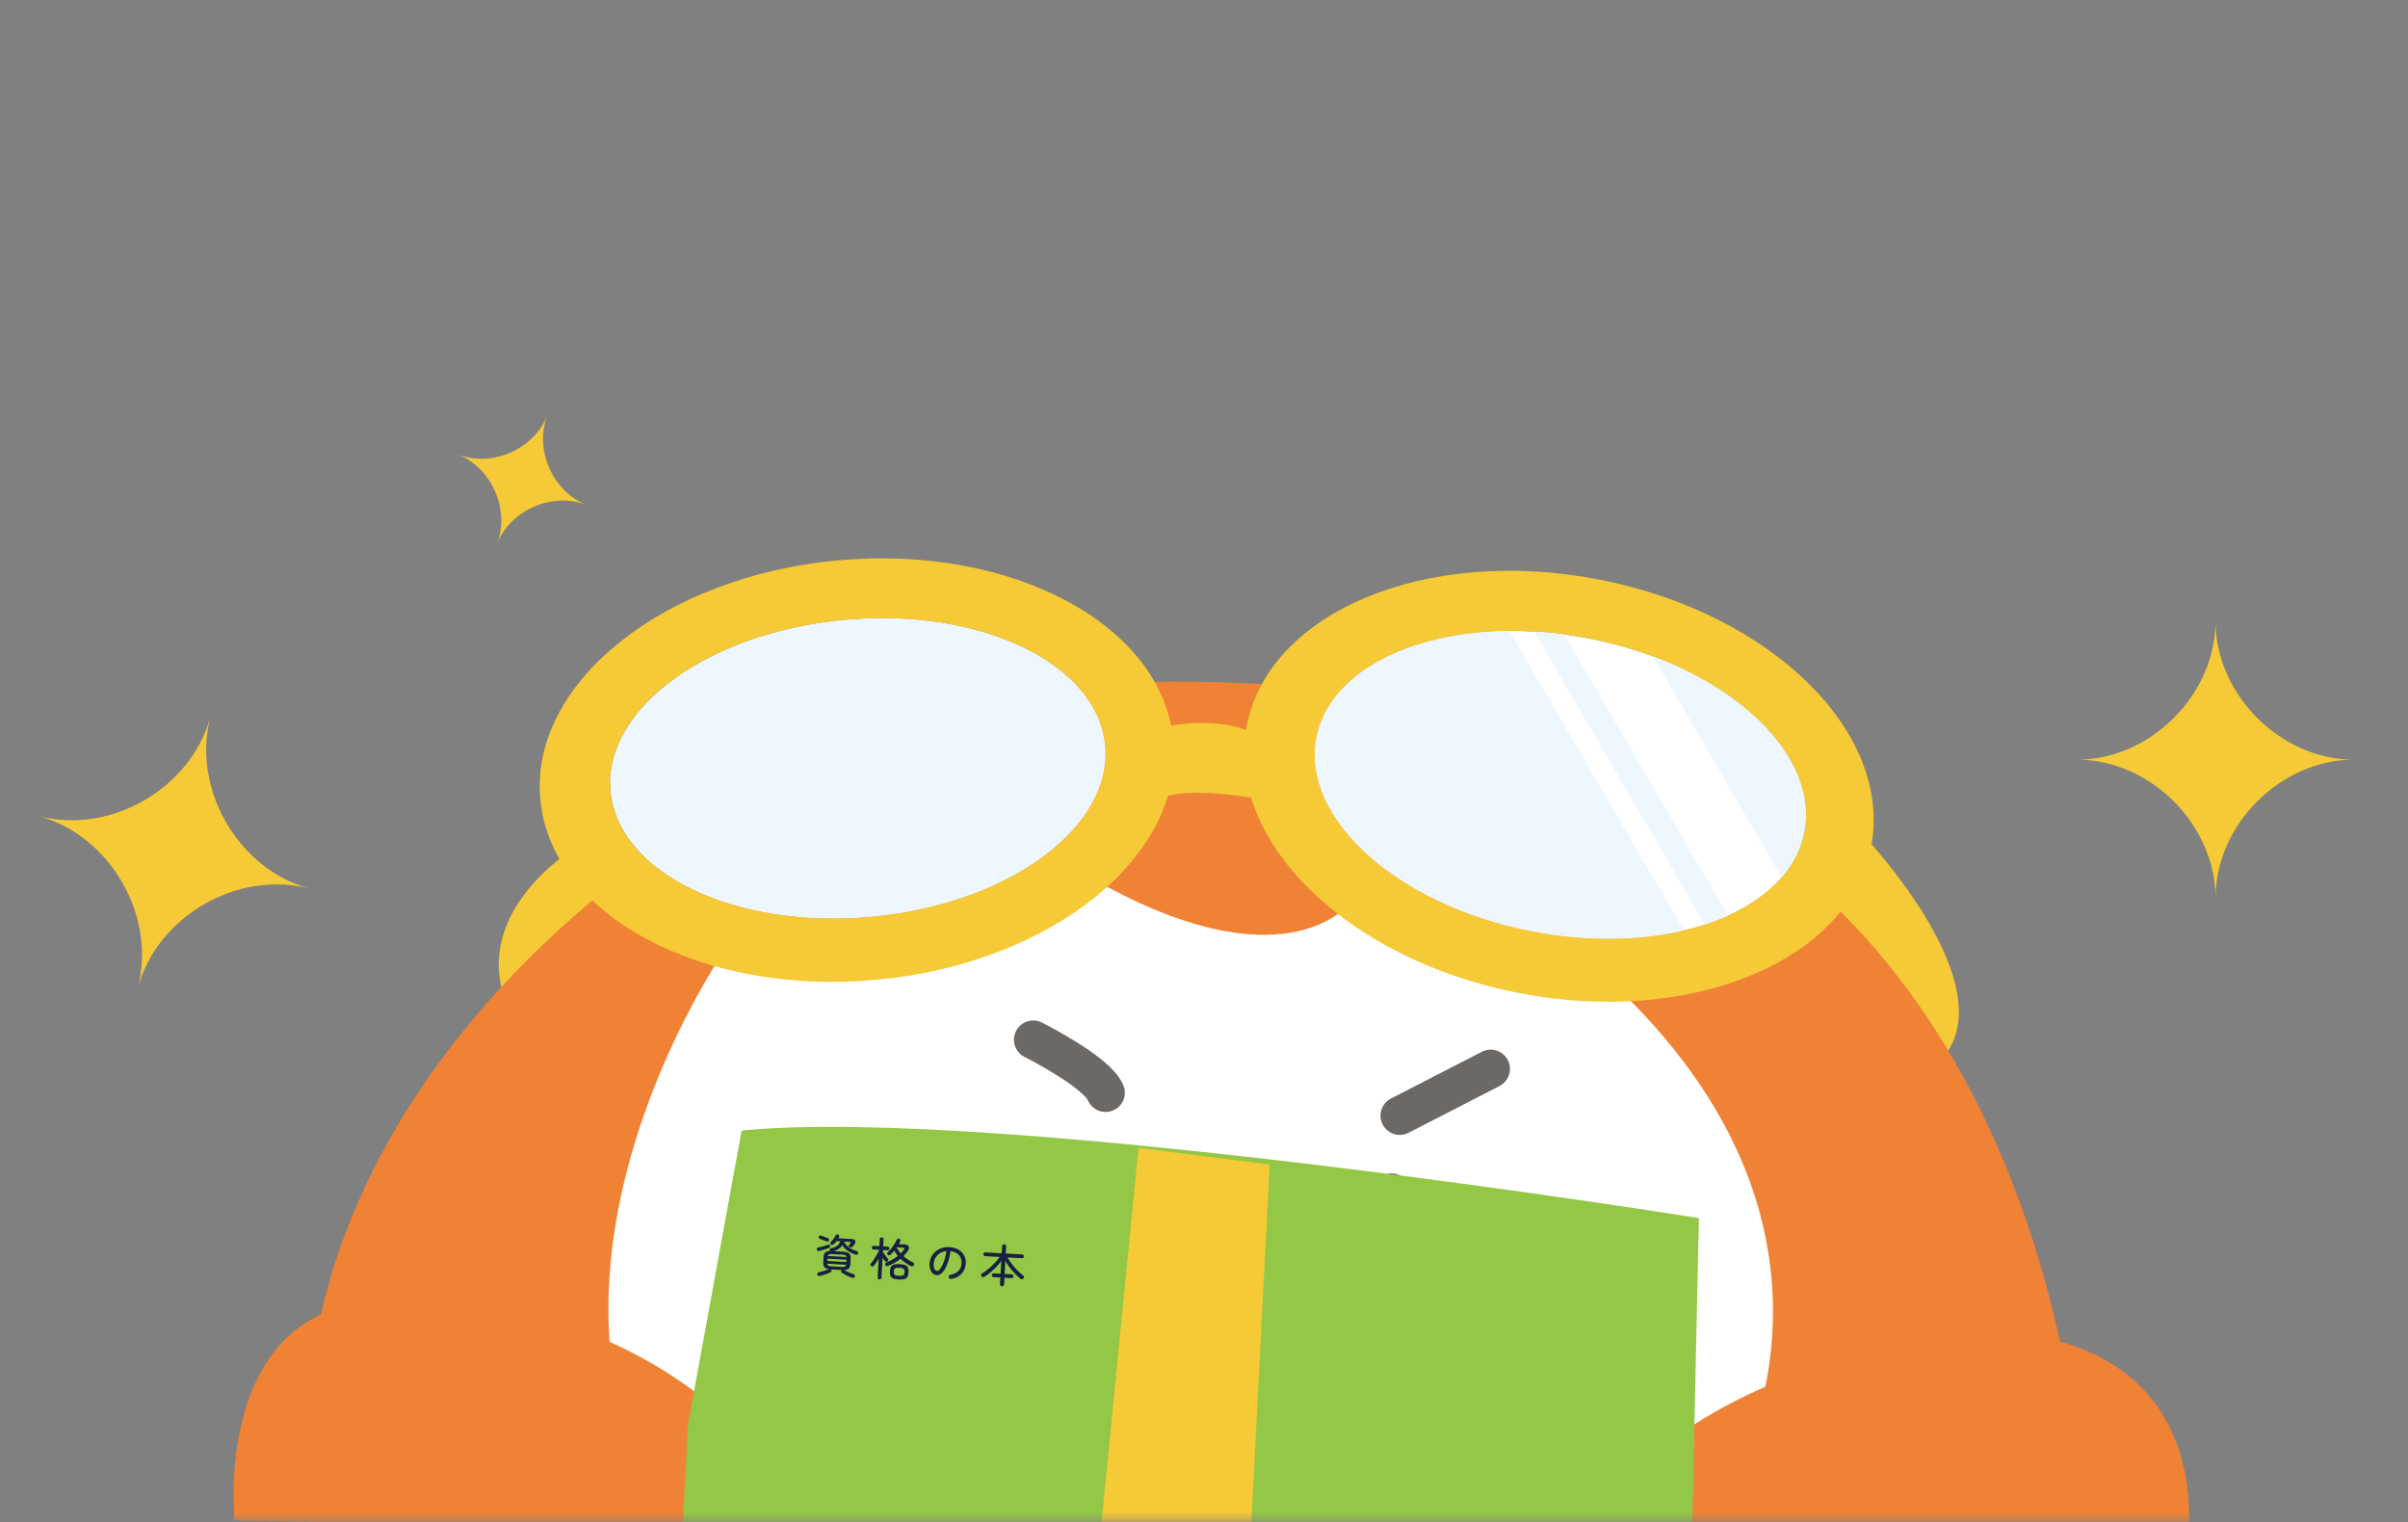 <svg width="125" height="79" viewBox="0 0 125 79" fill="none" xmlns="http://www.w3.org/2000/svg">
<rect x="0" y="0" width="125" height="79" fill="#808080" stroke="none"/>
<mask id="mask0_640_2019" style="mask-type:luminance" maskUnits="userSpaceOnUse" x="0" y="0" width="125" height="79">
<path d="M124.14 0H0V79H124.14V0Z" fill="white"/>
</mask>
<g mask="url(#mask0_640_2019)">
<path d="M29.929 43.954C29.929 43.954 24.473 47.182 26.246 51.956L32.657 47.455L29.929 43.954Z" fill="#F5CA36"/>
<path d="M96.672 43.287C96.672 43.287 104.61 51.587 100.509 55.257L93.963 47.199L96.672 43.287Z" fill="#F5CA36"/>
<path d="M108.11 78.109C108.11 78.109 107.476 53.727 89.756 42.718L70.935 35.922C70.935 35.922 59.783 34.702 54.729 35.922L34.514 43.938C34.514 43.938 13.95 56.659 16.042 78.094H106.834L108.11 78.109H108.11Z" fill="#F08235"/>
<path d="M89.289 78.112C89.289 78.112 98.149 64.95 84.04 51.351L69.931 47.016C69.931 47.016 66.447 51.266 56.502 45.486L37.464 49.566C37.464 49.566 26.892 64.985 34.099 78.114L89.289 78.112Z" fill="white"/>
<path d="M60.318 37.769C60.318 37.769 62.901 37.056 65.041 38.041L65.347 41.473C65.347 41.473 61.542 40.726 60.081 41.507L60.318 37.769Z" fill="#F5CA36"/>
<path d="M55.911 64.496C56.295 62.008 55.686 59.85 54.551 59.675C53.416 59.5 52.185 61.374 51.801 63.862C51.417 66.349 52.026 68.507 53.161 68.682C54.296 68.857 55.527 66.983 55.911 64.496Z" fill="#6C6866"/>
<path d="M73.742 65.738C74.126 63.251 73.517 61.093 72.382 60.918C71.247 60.743 70.016 62.617 69.632 65.104C69.249 67.592 69.858 69.75 70.992 69.925C72.127 70.1 73.358 68.226 73.742 65.738Z" fill="#6C6866"/>
<path d="M93.659 43.197C94.475 38.999 89.468 34.495 82.475 33.137C75.483 31.778 69.154 34.08 68.338 38.278C67.523 42.475 72.53 46.979 79.522 48.337C86.514 49.696 92.844 47.394 93.659 43.197Z" fill="white"/>
<path d="M45.243 47.591C52.336 46.935 57.767 42.952 57.373 38.694C56.98 34.437 50.911 31.516 43.818 32.172C36.725 32.827 31.295 36.81 31.688 41.068C32.082 45.326 38.15 48.246 45.243 47.591Z" fill="#EDF7FD"/>
<path d="M83.01 30.081C74.062 28.342 65.876 31.738 64.724 37.664C63.573 43.591 69.894 49.805 78.841 51.543C87.789 53.281 95.976 49.886 97.127 43.959C98.279 38.033 91.958 31.819 83.01 30.081ZM93.659 43.197C92.844 47.395 86.514 49.696 79.522 48.338C72.529 46.98 67.522 42.476 68.338 38.278C69.153 34.081 75.482 31.779 82.475 33.137C89.467 34.495 94.474 38.999 93.659 43.197Z" fill="#F5CA36"/>
<path d="M60.916 38.455C60.36 32.443 52.552 28.249 43.475 29.088C34.399 29.927 27.491 35.48 28.047 41.492C28.602 47.504 36.411 51.697 45.487 50.859C54.564 50.02 61.471 44.466 60.916 38.455ZM45.243 47.592C38.15 48.247 32.081 45.327 31.687 41.069C31.294 36.811 36.724 32.828 43.817 32.172C50.91 31.517 56.979 34.437 57.373 38.695C57.766 42.953 52.335 46.936 45.243 47.592Z" fill="#F5CA36"/>
<path d="M88.504 47.988C88.922 47.852 89.32 47.697 89.699 47.527L81.19 32.927C80.668 32.858 80.151 32.811 79.642 32.782L88.504 47.988Z" fill="#EDF7FD"/>
<path d="M85.806 34.071L92.488 45.537C93.084 44.847 93.491 44.063 93.659 43.196C94.338 39.703 90.981 35.999 85.807 34.071H85.806Z" fill="#EDF7FD"/>
<path d="M78.348 32.751C73.145 32.792 68.988 34.931 68.338 38.279C67.522 42.476 72.529 46.98 79.522 48.338C82.37 48.891 85.108 48.838 87.408 48.295L78.348 32.751Z" fill="#EDF7FD"/>
<path d="M77.382 55.481L72.662 57.909" stroke="#6C6866" stroke-width="2" stroke-linecap="round" stroke-linejoin="round"/>
<path d="M53.634 53.968C53.634 53.968 56.932 55.617 57.391 56.717" stroke="#6C6866" stroke-width="2" stroke-linecap="round" stroke-linejoin="round"/>
<path d="M113.521 80.28C113.521 80.28 115.391 70.079 104.084 69.143C102.554 68.888 87.421 70.503 82.32 79.685L113.521 80.28Z" fill="#F08235"/>
<path d="M38.112 79.43C38.112 79.43 40.748 77.135 38.622 74.584C36.497 72.034 29.61 66.848 19.664 67.528C10.992 67.953 12.182 78.92 12.182 78.92L38.112 79.43Z" fill="#F08235"/>
<path d="M87.897 76.713L88.19 63.228C88.19 63.228 51.691 57.364 38.499 58.684L35.714 73.928L35.274 82.43L87.75 84.042L87.897 76.713Z" fill="#94C745"/>
<path d="M64.737 83.31L65.91 60.443L59.103 59.584L56.786 83.041L64.737 83.31Z" fill="#F5CA36"/>
<path d="M42.532 64.934C42.503 64.941 42.477 64.939 42.452 64.927C42.426 64.914 42.41 64.894 42.402 64.867C42.395 64.843 42.397 64.819 42.409 64.797C42.421 64.774 42.441 64.759 42.469 64.753C42.518 64.743 42.573 64.729 42.637 64.712C42.701 64.696 42.765 64.678 42.829 64.659C42.893 64.639 42.946 64.623 42.987 64.608C43.01 64.599 43.033 64.6 43.055 64.61C43.077 64.62 43.091 64.636 43.098 64.659C43.105 64.683 43.102 64.705 43.091 64.725C43.079 64.746 43.061 64.761 43.035 64.771C42.991 64.789 42.94 64.808 42.88 64.829C42.819 64.849 42.758 64.868 42.699 64.886C42.637 64.904 42.582 64.919 42.532 64.935V64.934ZM42.566 66.227C42.532 66.234 42.503 66.232 42.477 66.219C42.452 66.207 42.437 66.187 42.43 66.16C42.421 66.131 42.425 66.106 42.44 66.083C42.455 66.06 42.479 66.045 42.512 66.037C42.593 66.019 42.68 65.996 42.773 65.967C42.865 65.938 42.945 65.906 43.013 65.874C42.902 65.856 42.826 65.818 42.786 65.764C42.746 65.709 42.729 65.624 42.736 65.51L42.749 65.264C42.756 65.147 42.784 65.062 42.833 65.012C42.882 64.961 42.965 64.934 43.085 64.931C43.083 64.928 43.081 64.924 43.08 64.921C43.077 64.917 43.074 64.912 43.072 64.907C43.062 64.882 43.063 64.858 43.076 64.834C43.088 64.811 43.107 64.798 43.135 64.793C43.264 64.768 43.369 64.725 43.451 64.663C43.532 64.601 43.59 64.524 43.623 64.434L43.425 64.423C43.403 64.454 43.378 64.484 43.352 64.514C43.327 64.543 43.301 64.568 43.274 64.588C43.255 64.608 43.232 64.618 43.203 64.621C43.173 64.623 43.148 64.616 43.127 64.599C43.107 64.584 43.096 64.564 43.094 64.539C43.091 64.515 43.099 64.492 43.118 64.473C43.163 64.432 43.21 64.379 43.261 64.313C43.311 64.248 43.35 64.186 43.379 64.127C43.391 64.1 43.41 64.082 43.438 64.074C43.465 64.065 43.493 64.067 43.52 64.081C43.545 64.093 43.56 64.112 43.567 64.138C43.574 64.165 43.569 64.189 43.556 64.214C43.551 64.223 43.546 64.233 43.54 64.243C43.535 64.253 43.53 64.263 43.524 64.274L44.235 64.314C44.289 64.317 44.332 64.332 44.363 64.36C44.393 64.388 44.408 64.422 44.409 64.463C44.41 64.504 44.393 64.546 44.357 64.588C44.34 64.609 44.324 64.629 44.307 64.649C44.29 64.668 44.272 64.687 44.254 64.705C44.23 64.73 44.202 64.746 44.17 64.751C44.139 64.757 44.111 64.748 44.085 64.726C44.069 64.711 44.06 64.692 44.06 64.668C44.06 64.644 44.065 64.626 44.077 64.612C44.089 64.6 44.101 64.588 44.112 64.574C44.124 64.561 44.136 64.547 44.147 64.534C44.164 64.514 44.17 64.497 44.164 64.484C44.159 64.471 44.143 64.463 44.116 64.461L43.824 64.445L43.818 64.463C43.886 64.582 43.974 64.681 44.084 64.758C44.193 64.836 44.325 64.897 44.478 64.94C44.508 64.948 44.528 64.963 44.539 64.986C44.551 65.009 44.552 65.034 44.545 65.06C44.537 65.086 44.519 65.105 44.494 65.116C44.467 65.128 44.438 65.129 44.405 65.12C44.26 65.071 44.129 65.007 44.012 64.928C43.895 64.849 43.8 64.753 43.726 64.641C43.678 64.709 43.618 64.768 43.545 64.819C43.472 64.87 43.386 64.91 43.287 64.939L43.75 64.966C43.86 64.972 43.945 64.988 44.005 65.013C44.065 65.039 44.106 65.078 44.13 65.131C44.153 65.184 44.162 65.256 44.157 65.346L44.143 65.591C44.137 65.705 44.111 65.787 44.064 65.837C44.018 65.887 43.939 65.915 43.827 65.922C43.871 65.946 43.921 65.972 43.977 66.001C44.033 66.03 44.09 66.055 44.148 66.081C44.206 66.105 44.26 66.125 44.308 66.14C44.34 66.15 44.361 66.168 44.372 66.194C44.382 66.219 44.383 66.245 44.374 66.271C44.364 66.297 44.346 66.315 44.32 66.323C44.294 66.332 44.264 66.332 44.231 66.322C44.176 66.303 44.116 66.279 44.051 66.252C43.987 66.224 43.924 66.193 43.864 66.16C43.804 66.127 43.751 66.094 43.703 66.064C43.678 66.046 43.665 66.026 43.661 66.004C43.658 65.98 43.662 65.958 43.675 65.937C43.676 65.932 43.681 65.927 43.687 65.921L43.146 65.891C43.149 65.895 43.154 65.901 43.159 65.91C43.17 65.935 43.173 65.957 43.167 65.979C43.161 66.001 43.144 66.019 43.117 66.033C43.07 66.055 43.015 66.079 42.953 66.104C42.891 66.129 42.827 66.152 42.759 66.173C42.692 66.194 42.628 66.213 42.568 66.228L42.566 66.227ZM42.907 64.432C42.879 64.421 42.843 64.408 42.798 64.391C42.752 64.374 42.707 64.358 42.661 64.341C42.616 64.324 42.578 64.311 42.549 64.302C42.526 64.292 42.51 64.276 42.501 64.252C42.492 64.228 42.492 64.205 42.501 64.186C42.51 64.161 42.526 64.143 42.55 64.134C42.573 64.124 42.597 64.124 42.622 64.134C42.652 64.144 42.691 64.158 42.739 64.176C42.786 64.194 42.832 64.212 42.879 64.23C42.925 64.247 42.961 64.261 42.987 64.272C43.01 64.282 43.026 64.298 43.034 64.321C43.042 64.344 43.041 64.368 43.03 64.391C43.021 64.412 43.004 64.427 42.979 64.435C42.954 64.443 42.93 64.443 42.907 64.433V64.432ZM43.151 65.728L43.704 65.759C43.778 65.764 43.831 65.758 43.861 65.744C43.891 65.73 43.91 65.698 43.918 65.649L42.949 65.594C42.952 65.644 42.968 65.679 42.998 65.696C43.026 65.714 43.077 65.725 43.151 65.728ZM42.954 65.453L43.928 65.507L43.935 65.387L42.961 65.332L42.954 65.453ZM42.974 65.192L43.941 65.246C43.937 65.2 43.92 65.169 43.891 65.153C43.862 65.138 43.811 65.127 43.741 65.124L43.188 65.093C43.117 65.089 43.066 65.093 43.036 65.106C43.005 65.118 42.985 65.147 42.974 65.192L42.974 65.192Z" fill="#162142"/>
<path d="M45.651 66.407C45.622 66.406 45.6 66.395 45.582 66.376C45.564 66.358 45.556 66.333 45.558 66.304L45.612 65.332C45.572 65.4 45.531 65.466 45.488 65.53C45.446 65.594 45.407 65.648 45.372 65.694C45.355 65.717 45.333 65.731 45.305 65.736C45.276 65.742 45.251 65.736 45.229 65.719C45.206 65.704 45.193 65.682 45.188 65.655C45.184 65.628 45.191 65.604 45.208 65.583C45.243 65.541 45.282 65.49 45.324 65.432C45.366 65.373 45.407 65.31 45.447 65.245C45.486 65.179 45.523 65.117 45.556 65.055C45.589 64.995 45.616 64.94 45.637 64.892L45.638 64.871L45.349 64.855C45.32 64.853 45.298 64.843 45.281 64.823C45.265 64.803 45.258 64.781 45.259 64.755C45.26 64.729 45.27 64.706 45.288 64.689C45.307 64.672 45.33 64.665 45.358 64.666L45.648 64.682L45.668 64.322C45.67 64.291 45.68 64.267 45.7 64.251C45.72 64.235 45.743 64.227 45.771 64.229C45.8 64.231 45.823 64.241 45.842 64.258C45.86 64.277 45.869 64.302 45.867 64.333L45.847 64.693L46.083 64.706C46.111 64.708 46.133 64.718 46.149 64.737C46.166 64.756 46.173 64.779 46.172 64.806C46.17 64.831 46.16 64.853 46.142 64.871C46.124 64.888 46.1 64.896 46.073 64.895L45.837 64.882L45.832 64.981C45.852 65.012 45.877 65.05 45.909 65.094C45.94 65.138 45.972 65.181 46.004 65.224C46.036 65.267 46.063 65.301 46.086 65.328C46.105 65.35 46.114 65.374 46.111 65.403C46.109 65.431 46.097 65.453 46.076 65.472C46.054 65.49 46.029 65.498 46.001 65.493C45.973 65.489 45.95 65.475 45.933 65.454C45.918 65.434 45.9 65.409 45.879 65.379C45.858 65.349 45.837 65.317 45.815 65.284L45.757 66.316C45.755 66.345 45.744 66.369 45.723 66.385C45.703 66.402 45.678 66.41 45.65 66.409L45.651 66.407ZM46.098 65.708C46.07 65.719 46.044 65.721 46.015 65.713C45.987 65.706 45.967 65.686 45.954 65.657C45.944 65.632 45.943 65.606 45.954 65.58C45.966 65.553 45.984 65.535 46.009 65.526C46.114 65.486 46.218 65.438 46.32 65.381C46.422 65.323 46.518 65.26 46.606 65.191C46.571 65.149 46.538 65.104 46.508 65.058C46.478 65.012 46.449 64.965 46.421 64.916C46.391 64.954 46.359 64.99 46.327 65.025C46.296 65.061 46.264 65.094 46.23 65.123C46.209 65.142 46.184 65.153 46.155 65.156C46.126 65.159 46.103 65.151 46.084 65.131C46.064 65.112 46.054 65.089 46.055 65.06C46.056 65.031 46.067 65.007 46.089 64.987C46.149 64.937 46.207 64.877 46.265 64.805C46.322 64.733 46.375 64.657 46.426 64.579C46.476 64.499 46.518 64.423 46.553 64.35C46.566 64.324 46.587 64.306 46.613 64.295C46.639 64.285 46.665 64.286 46.692 64.299C46.718 64.311 46.735 64.331 46.742 64.357C46.749 64.383 46.746 64.408 46.734 64.433C46.723 64.457 46.711 64.48 46.698 64.503C46.685 64.527 46.671 64.551 46.657 64.575L46.984 64.593C47.05 64.597 47.1 64.615 47.135 64.646C47.168 64.676 47.187 64.715 47.189 64.761C47.191 64.808 47.175 64.855 47.142 64.904C47.105 64.959 47.067 65.01 47.026 65.06C46.986 65.109 46.943 65.155 46.898 65.2C46.973 65.266 47.053 65.326 47.137 65.38C47.222 65.434 47.308 65.484 47.398 65.528C47.423 65.54 47.441 65.561 47.449 65.592C47.456 65.623 47.454 65.651 47.438 65.677C47.422 65.706 47.398 65.723 47.366 65.728C47.333 65.732 47.302 65.728 47.271 65.712C47.178 65.661 47.087 65.605 46.998 65.543C46.908 65.481 46.824 65.413 46.745 65.337C46.651 65.414 46.549 65.483 46.441 65.544C46.333 65.605 46.219 65.66 46.098 65.708ZM46.656 66.412C46.533 66.405 46.439 66.388 46.369 66.361C46.3 66.333 46.252 66.29 46.226 66.23C46.2 66.17 46.191 66.088 46.197 65.985C46.202 65.881 46.222 65.802 46.253 65.746C46.285 65.691 46.338 65.653 46.41 65.633C46.482 65.614 46.578 65.607 46.701 65.615C46.823 65.622 46.919 65.638 46.987 65.665C47.056 65.693 47.103 65.736 47.13 65.795C47.157 65.854 47.166 65.936 47.161 66.039C47.155 66.142 47.135 66.223 47.102 66.279C47.07 66.336 47.017 66.373 46.946 66.393C46.876 66.412 46.779 66.419 46.656 66.412ZM46.667 66.219C46.743 66.223 46.8 66.221 46.841 66.212C46.881 66.203 46.91 66.184 46.926 66.156C46.941 66.126 46.951 66.084 46.954 66.028C46.958 65.972 46.953 65.93 46.94 65.9C46.928 65.871 46.902 65.848 46.862 65.834C46.823 65.82 46.766 65.811 46.691 65.807C46.615 65.803 46.557 65.805 46.517 65.815C46.476 65.824 46.448 65.843 46.431 65.871C46.414 65.9 46.405 65.94 46.401 65.994C46.398 66.051 46.403 66.094 46.416 66.124C46.43 66.155 46.456 66.177 46.495 66.192C46.534 66.206 46.592 66.215 46.667 66.219ZM46.758 65.06C46.789 65.029 46.819 64.996 46.847 64.963C46.875 64.931 46.899 64.897 46.922 64.864C46.968 64.799 46.951 64.764 46.871 64.76L46.551 64.742L46.546 64.751C46.546 64.751 46.548 64.754 46.549 64.756C46.549 64.758 46.551 64.759 46.553 64.761C46.58 64.816 46.609 64.869 46.644 64.917C46.678 64.966 46.715 65.014 46.757 65.061L46.758 65.06Z" fill="#162142"/>
<path d="M49.38 66.385C49.35 66.39 49.322 66.384 49.297 66.367C49.272 66.351 49.257 66.329 49.25 66.299C49.244 66.269 49.248 66.242 49.266 66.217C49.282 66.192 49.305 66.176 49.335 66.17C49.516 66.134 49.657 66.065 49.755 65.963C49.854 65.861 49.908 65.727 49.917 65.561C49.924 65.451 49.904 65.352 49.858 65.265C49.812 65.177 49.747 65.104 49.659 65.048C49.572 64.991 49.466 64.955 49.343 64.94C49.304 65.2 49.248 65.423 49.173 65.612C49.1 65.801 49.016 65.945 48.923 66.047C48.831 66.148 48.736 66.195 48.643 66.191C48.564 66.186 48.494 66.158 48.433 66.107C48.373 66.055 48.326 65.984 48.294 65.896C48.263 65.807 48.249 65.704 48.256 65.588C48.264 65.46 48.295 65.341 48.35 65.233C48.406 65.126 48.48 65.033 48.574 64.955C48.667 64.878 48.775 64.819 48.897 64.779C49.018 64.74 49.149 64.724 49.289 64.732C49.46 64.742 49.61 64.783 49.74 64.856C49.869 64.93 49.969 65.028 50.04 65.15C50.11 65.274 50.141 65.414 50.132 65.573C50.12 65.793 50.048 65.973 49.917 66.112C49.785 66.252 49.606 66.343 49.38 66.386V66.385ZM48.658 65.969C48.694 65.971 48.734 65.946 48.778 65.896C48.824 65.845 48.868 65.773 48.913 65.68C48.959 65.588 49.002 65.478 49.041 65.351C49.08 65.224 49.111 65.086 49.133 64.936C48.997 64.949 48.881 64.987 48.784 65.052C48.686 65.117 48.611 65.197 48.558 65.293C48.505 65.389 48.473 65.491 48.466 65.6C48.46 65.714 48.475 65.804 48.513 65.868C48.55 65.932 48.599 65.966 48.659 65.969H48.658Z" fill="#162142"/>
<path d="M52.01 66.767C51.98 66.765 51.956 66.754 51.936 66.733C51.917 66.712 51.909 66.686 51.91 66.655L51.929 66.312L51.576 66.292C51.549 66.29 51.527 66.28 51.508 66.258C51.489 66.238 51.481 66.213 51.483 66.185C51.485 66.159 51.495 66.136 51.516 66.117C51.536 66.099 51.561 66.09 51.587 66.091L51.94 66.111L51.977 65.448C51.905 65.546 51.823 65.645 51.73 65.745C51.636 65.844 51.536 65.938 51.431 66.028C51.326 66.117 51.219 66.196 51.112 66.266C51.085 66.283 51.057 66.291 51.024 66.289C50.992 66.286 50.967 66.272 50.948 66.245C50.928 66.219 50.923 66.192 50.931 66.163C50.939 66.133 50.957 66.111 50.984 66.094C51.1 66.026 51.214 65.945 51.328 65.848C51.441 65.752 51.547 65.652 51.645 65.546C51.745 65.441 51.828 65.34 51.894 65.244L51.138 65.202C51.111 65.2 51.089 65.19 51.07 65.171C51.051 65.151 51.042 65.126 51.044 65.098C51.046 65.071 51.057 65.049 51.077 65.03C51.099 65.011 51.122 65.003 51.149 65.004L51.999 65.052L52.019 64.683C52.021 64.652 52.033 64.627 52.054 64.609C52.075 64.59 52.101 64.581 52.131 64.583C52.161 64.585 52.185 64.596 52.204 64.617C52.224 64.637 52.233 64.663 52.231 64.695L52.21 65.064L53.058 65.112C53.086 65.113 53.108 65.124 53.126 65.145C53.144 65.166 53.153 65.19 53.151 65.216C53.15 65.244 53.139 65.267 53.119 65.285C53.099 65.302 53.075 65.31 53.047 65.309L52.298 65.267C52.359 65.377 52.432 65.491 52.522 65.605C52.611 65.721 52.707 65.831 52.811 65.936C52.915 66.041 53.019 66.133 53.121 66.213C53.144 66.23 53.155 66.253 53.155 66.283C53.155 66.313 53.145 66.338 53.127 66.359C53.107 66.38 53.082 66.393 53.052 66.397C53.022 66.4 52.994 66.392 52.968 66.372C52.872 66.29 52.776 66.2 52.68 66.102C52.584 66.003 52.494 65.897 52.411 65.787C52.327 65.676 52.253 65.563 52.189 65.45L52.151 66.123L52.514 66.143C52.541 66.144 52.563 66.155 52.583 66.176C52.603 66.197 52.612 66.221 52.61 66.247C52.608 66.275 52.597 66.299 52.575 66.317C52.554 66.336 52.529 66.344 52.503 66.343L52.14 66.323L52.121 66.666C52.119 66.697 52.108 66.721 52.086 66.74C52.065 66.759 52.039 66.767 52.01 66.766L52.01 66.767Z" fill="#162142"/>
<path d="M122.191 39.431C118.388 39.431 115.008 42.811 115.008 46.614C115.008 42.811 111.627 39.431 107.824 39.431C111.627 39.431 115.008 36.05 115.008 32.247C115.008 36.05 118.388 39.431 122.191 39.431Z" fill="#F5CA36"/>
<path d="M30.45 26.208C28.68 25.514 26.489 26.471 25.795 28.241C26.489 26.471 25.532 24.28 23.762 23.586C25.532 24.28 27.723 23.323 28.417 21.553C27.723 23.323 28.68 25.514 30.45 26.208Z" fill="#F5CA36"/>
<path d="M16.092 46.131C12.358 45.131 8.149 47.561 7.148 51.295C8.149 47.56 5.719 43.352 1.985 42.351C5.719 43.352 9.928 40.922 10.929 37.188C9.928 40.922 12.358 45.131 16.092 46.131Z" fill="#F5CA36"/>
</g>
</svg>
